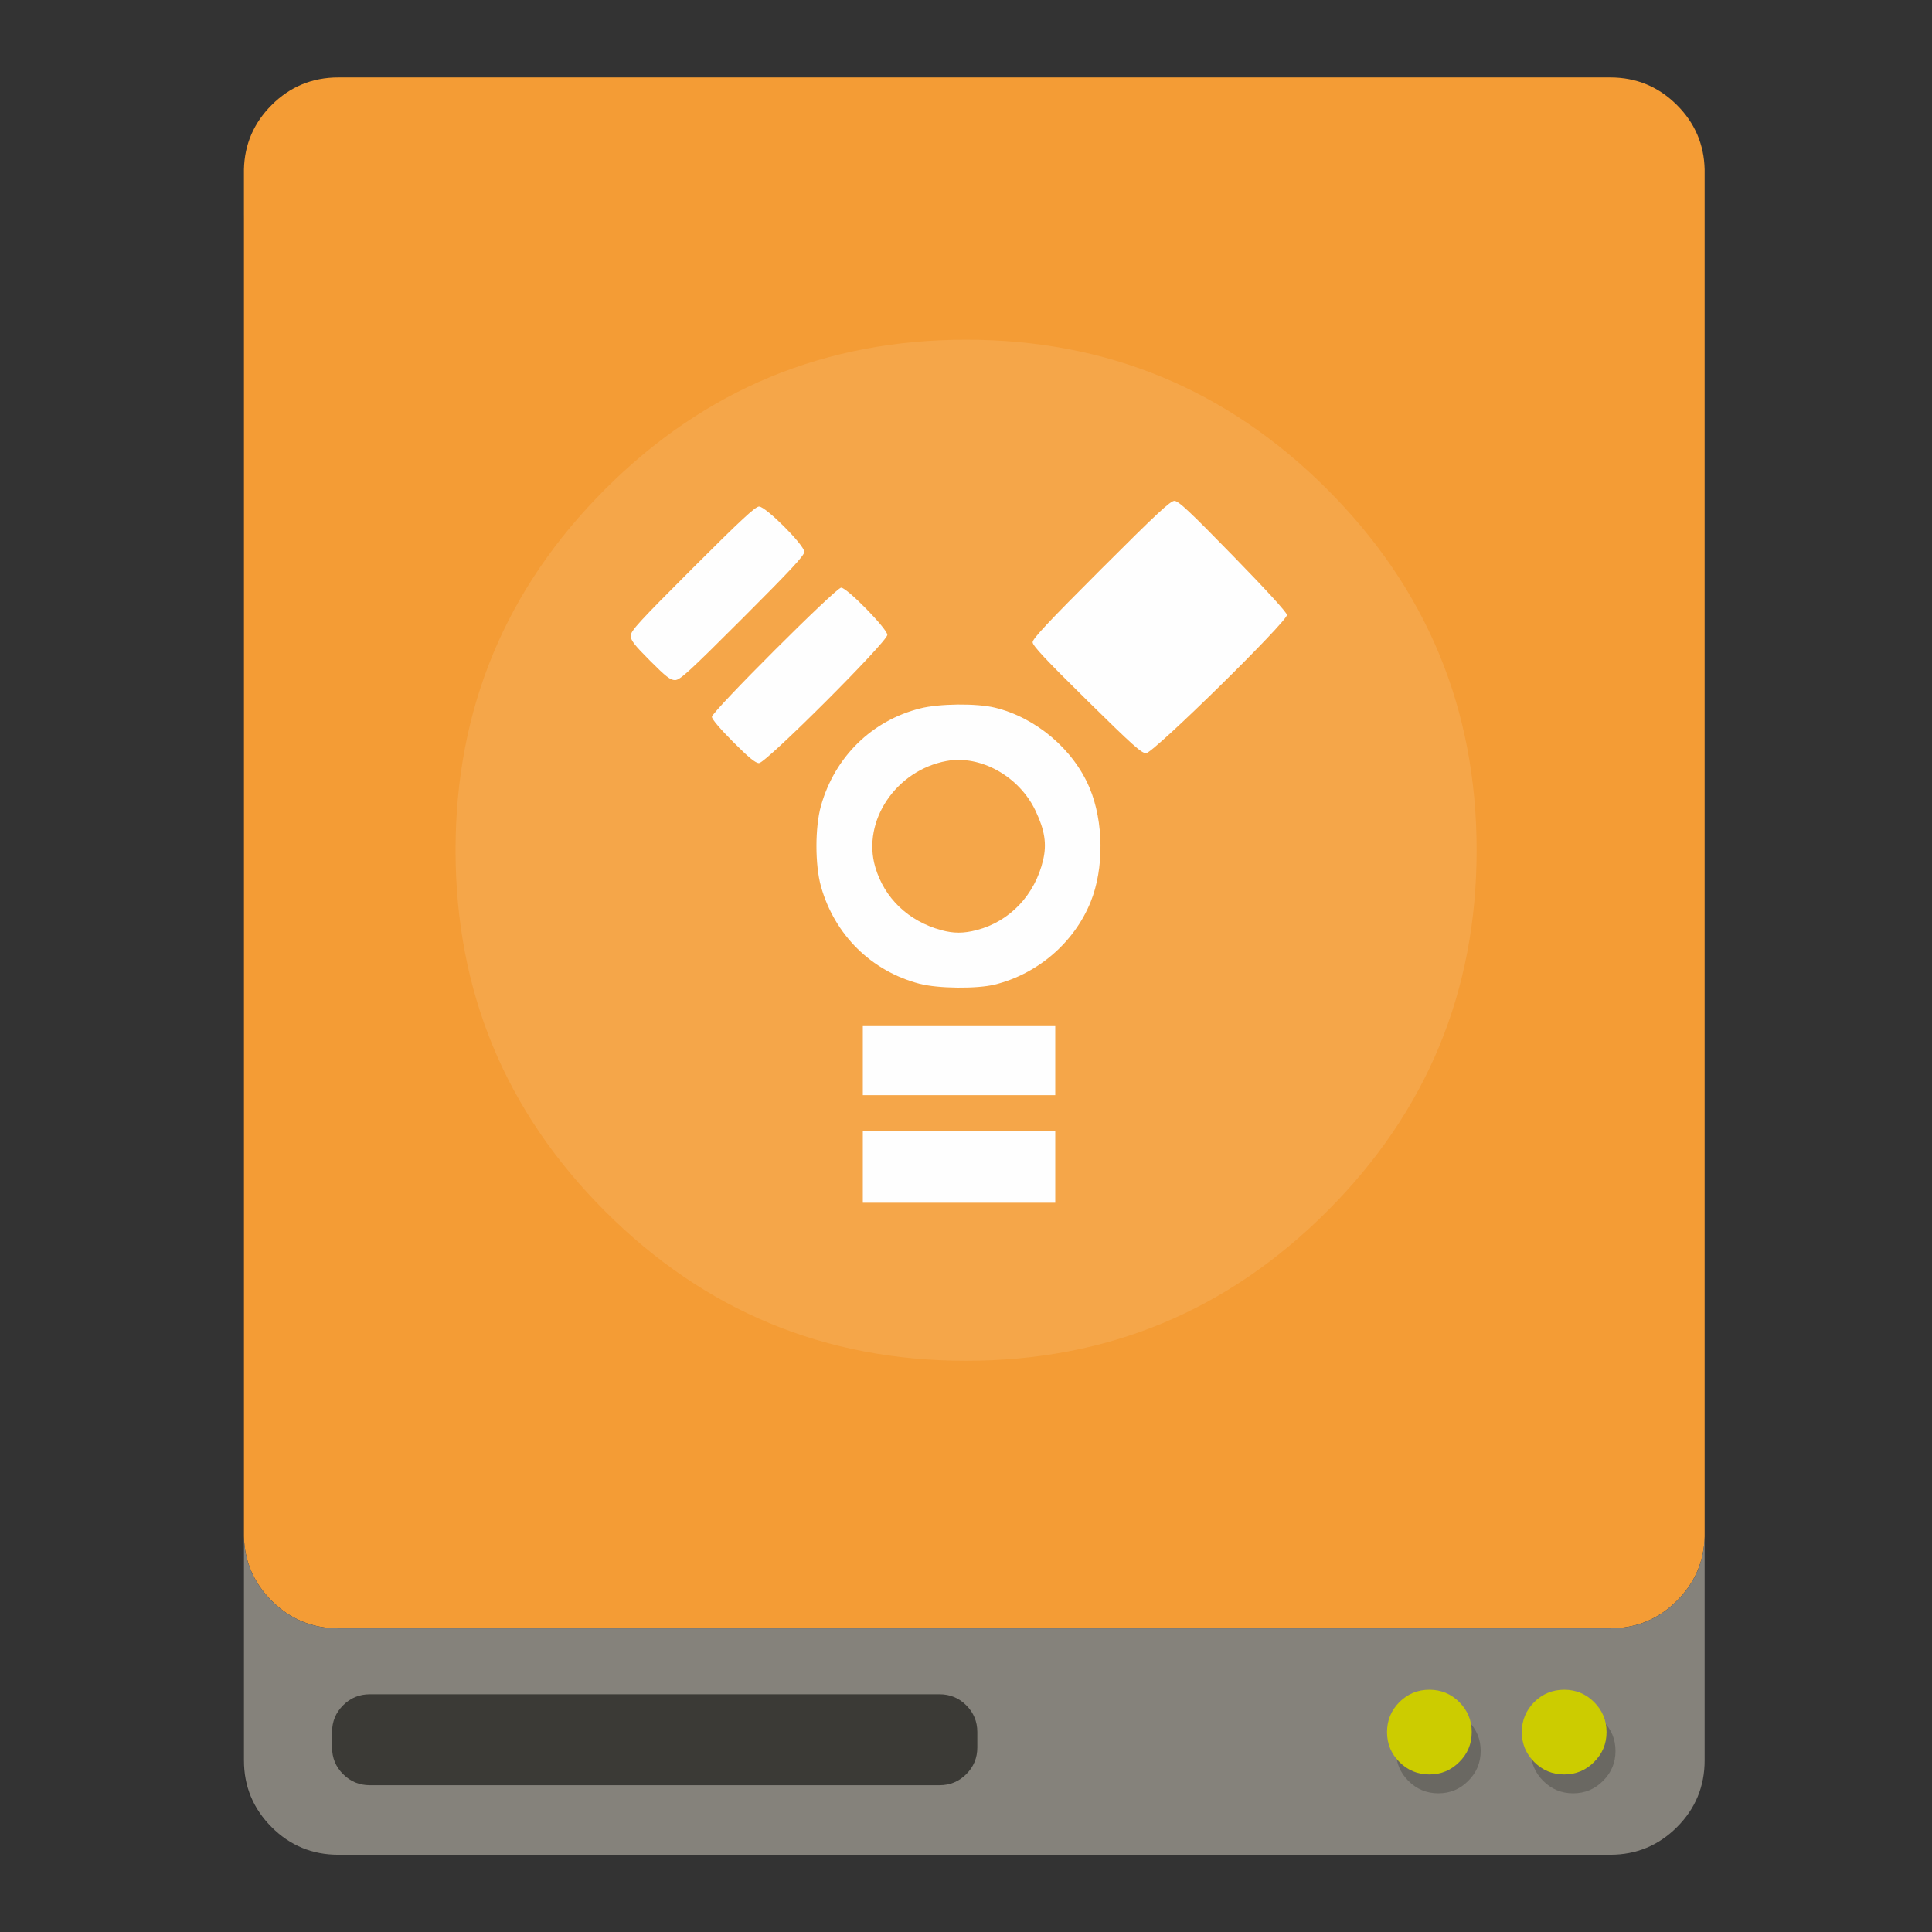 <?xml version="1.0" encoding="UTF-8" standalone="no"?>
<svg xmlns="http://www.w3.org/2000/svg" image-rendering="optimizeSpeed" version="1.1" style="background-color:#ffffff" x="0" y="0" width="1024" height="1024" viewBox="0 0 1024 1024">
 <rect x="0" y="0" width="1024" height="1024" fill="#333333" stroke="none"/>
 <g transform="matrix(1,0,0,0.964,-16.271,15.196)">
  <g>
   <path d="M 919.15,109.8 Q 918.7,89.9 904.5,75.7 C 894.75,65.95 882.95,61.05 869.15,61.05 l -674.2,0 c -13.8,0 -25.6,4.9 -35.35,14.65 -9.45,9.45 -14.35,20.85 -14.65,34.1 l 0,843.25 c 0,13.8 4.9,25.6 14.65,35.35 9.75,9.75 21.55,14.65 35.35,14.65 l 674.2,0 c 13.8,0 25.6,-4.9 35.35,-14.65 9.75,-9.75 14.65,-21.55 14.65,-35.35 l 0,-843.25 z" style="fill:#000000;fill-opacity:0.098"/>
  </g>
 </g>
 <g transform="translate(4.339,8.4745807e-8)">
  <g>
   <path d="M 884.5,55.7 Q 869.85,41.05 849.15,41.05 l -674.2,0 c -13.8,0 -25.6,4.9 -35.35,14.65 -9.45,9.45 -14.35,20.85 -14.65,34.1 l 0,-0.025 0,724.575 c 0.3,13.25 5.2,24.6 14.65,34.05 9.75,9.75 21.55,14.65 35.35,14.65 l 674.2,0 c 13.8,0 25.6,-4.9 35.35,-14.65 9.45,-9.45 14.35,-20.8 14.65,-34.05 l 0,-724.575 0,0.025 c -0.3,-13.25 -5.2,-24.65 -14.65,-34.1 z" style="fill:#f49c35;fill-opacity:1"/>
   <path d="m 139.6,848.4 c -9.45,-9.45 -14.35,-20.8 -14.65,-34.05 l 0,118.7 c 0,13.8 4.9,25.6 14.65,35.35 9.75,9.75 21.55,14.65 35.35,14.65 l 674.2,0 c 13.8,0 25.6,-4.9 35.35,-14.65 9.75,-9.75 14.65,-21.55 14.65,-35.35 l 0,-118.7 c -0.3,13.25 -5.2,24.6 -14.65,34.05 -9.75,9.75 -21.55,14.65 -35.35,14.65 l -674.2,0 c -13.8,0 -25.6,-4.9 -35.35,-14.65 z" style="fill:#86837c;fill-opacity:0.988"/>
  </g>
 </g>
 <g>
  <g overflow="visible">
   <g>
    <g>
     <path fill="#3B3A36" fill-opacity="1" d="M518,918 Q518,909.7 512.15,903.85 C508.25,899.95 503.55,898 498,898 L196,898 C190.45,898 185.75,899.95 181.85,903.85 177.95,907.75 176,912.45 176,918 L176,926.2 C176,931.75 177.95,936.45 181.85,940.35 185.75,944.25 190.45,946.2 196,946.2 L498,946.2 C503.55,946.2 508.25,944.25 512.15,940.35 516.05,936.45 518,931.75 518,926.2 L518,918z"/>
    </g>
   </g>
  </g>
 </g>
 <g>
  <g>
   <path fill="#000000" fill-opacity=".2" d="M849.65,912.15 Q843.1,905.6 833.8,905.6 C827.6,905.6 822.3,907.8 817.9,912.15 813.55,916.55 811.35,921.85 811.35,928.05 811.35,934.25 813.55,939.55 817.9,943.9 822.3,948.3 827.6,950.5 833.8,950.5 840,950.5 845.3,948.3 849.65,943.9 854.05,939.55 856.25,934.25 856.25,928.05 856.25,921.85 854.05,916.55 849.65,912.15z M784.8,928.05 C784.8,921.85 782.6,916.55 778.2,912.15 773.85,907.8 768.55,905.6 762.35,905.6 756.15,905.6 750.85,907.8 746.45,912.15 742.1,916.55 739.9,921.85 739.9,928.05 739.9,934.25 742.1,939.55 746.45,943.9 750.85,948.3 756.15,950.5 762.35,950.5 768.55,950.5 773.85,948.3 778.2,943.9 782.6,939.55 784.8,934.25 784.8,928.05z"/>
  </g>
 </g>
 <g>
  <g>
   <path fill="#FFFFFF" fill-opacity=".098" d="M703.4,642 Q782.65,562.75 782.65,450.65 C782.65,375.9 756.25,312.15 703.4,259.3 650.55,206.45 586.8,180.05 512.05,180.05 437.3,180.05 373.55,206.45 320.7,259.3 267.85,312.15 241.45,375.9 241.45,450.65 241.45,525.4 267.85,589.15 320.7,642 373.55,694.85 437.3,721.25 512.05,721.25 586.8,721.25 650.55,694.85 703.4,642z"/>
   <path fill="#CCCC00" fill-opacity="1" d="M829.05,940.5 C835.25,940.5 840.55,938.3 844.9,933.9 849.3,929.55 851.5,924.25 851.5,918.05 851.5,911.85 849.3,906.55 844.9,902.15 840.55,897.8 835.25,895.6 829.05,895.6 822.85,895.6 817.55,897.8 813.15,902.15 808.8,906.55 806.6,911.85 806.6,918.05 806.6,924.25 808.8,929.55 813.15,933.9 817.55,938.3 822.85,940.5 829.05,940.5z M780.05,918.05 C780.05,911.85 777.85,906.55 773.45,902.15 769.1,897.8 763.8,895.6 757.6,895.6 751.4,895.6 746.1,897.8 741.7,902.15 737.35,906.55 735.15,911.85 735.15,918.05 735.15,924.25 737.35,929.55 741.7,933.9 746.1,938.3 751.4,940.5 757.6,940.5 763.8,940.5 769.1,938.3 773.45,933.9 777.85,929.55 780.05,924.25 780.05,918.05z"/>
  </g>
 </g>
 <path style="fill:#fefefe" d="m 457.309,618.465 0,-19 51,0 51,0 0,19 0,19 -51,0 -51,0 0,-19 z m 0,-56.5 0,-18.5 51,0 51,0 0,18.5 0,18.5 -51,0 -51,0 0,-18.5 z m 30.077,-40.554 c -25.535,-6.686 -44.943,-25.82 -52.228,-51.491 -3.232,-11.387 -3.232,-31.523 0,-42.91 7.348,-25.892 26.891,-45.058 52.561,-51.546 10.075,-2.547 29.821,-2.756 39.526,-0.419 21.758,5.239 41.648,22.066 50.231,42.495 7.545,17.957 7.773,42.808 0.555,60.569 -8.74,21.508 -27.987,38.081 -50.786,43.729 -9.487,2.35 -30.094,2.129 -39.859,-0.428 z m 30.388,-28.479 c 17.486,-4.554 30.83,-18.68 35.12,-37.175 1.979,-8.531 0.857,-15.725 -4.071,-26.1 -8.64,-18.193 -29.125,-29.635 -47.12,-26.32 -26.814,4.941 -44.916,31.847 -37.809,56.197 4.808,16.471 17.585,28.706 34.915,33.435 6.671,1.82 11.873,1.81 18.965,-0.037 z M 388.542,393.199 c -6.774,-6.793 -11.234,-12.056 -11.234,-13.256 0,-2.747 65.774,-68.479 68.522,-68.479 3.092,0 24.478,21.86 24.478,25.021 0,3.643 -64.376,67.979 -68.022,67.979 -1.868,0 -5.388,-2.886 -13.744,-11.266 z m 187.516,-22.092 c -21.944,-21.611 -28.75,-28.886 -28.75,-30.733 0,-1.848 8.558,-10.975 36.255,-38.664 29.388,-29.38 36.756,-36.245 38.899,-36.245 2.148,0 7.965,5.455 30.995,29.067 17.656,18.102 28.465,29.933 28.654,31.364 0.43,3.257 -70.5,72.953 -74.595,73.298 -2.319,0.195 -6.837,-3.838 -31.458,-28.086 z M 344.541,350.198 c -8.403,-8.432 -10.232,-10.801 -10.232,-13.256 0,-2.591 4.359,-7.346 32.756,-35.733 25.614,-25.605 33.303,-32.744 35.267,-32.744 3.561,0 23.977,20.455 23.977,24.022 0,1.935 -7.289,9.776 -32.756,35.234 -28.506,28.496 -33.146,32.744 -35.768,32.744 -2.49,0 -4.787,-1.781 -13.244,-10.267 z"/>
</svg>
